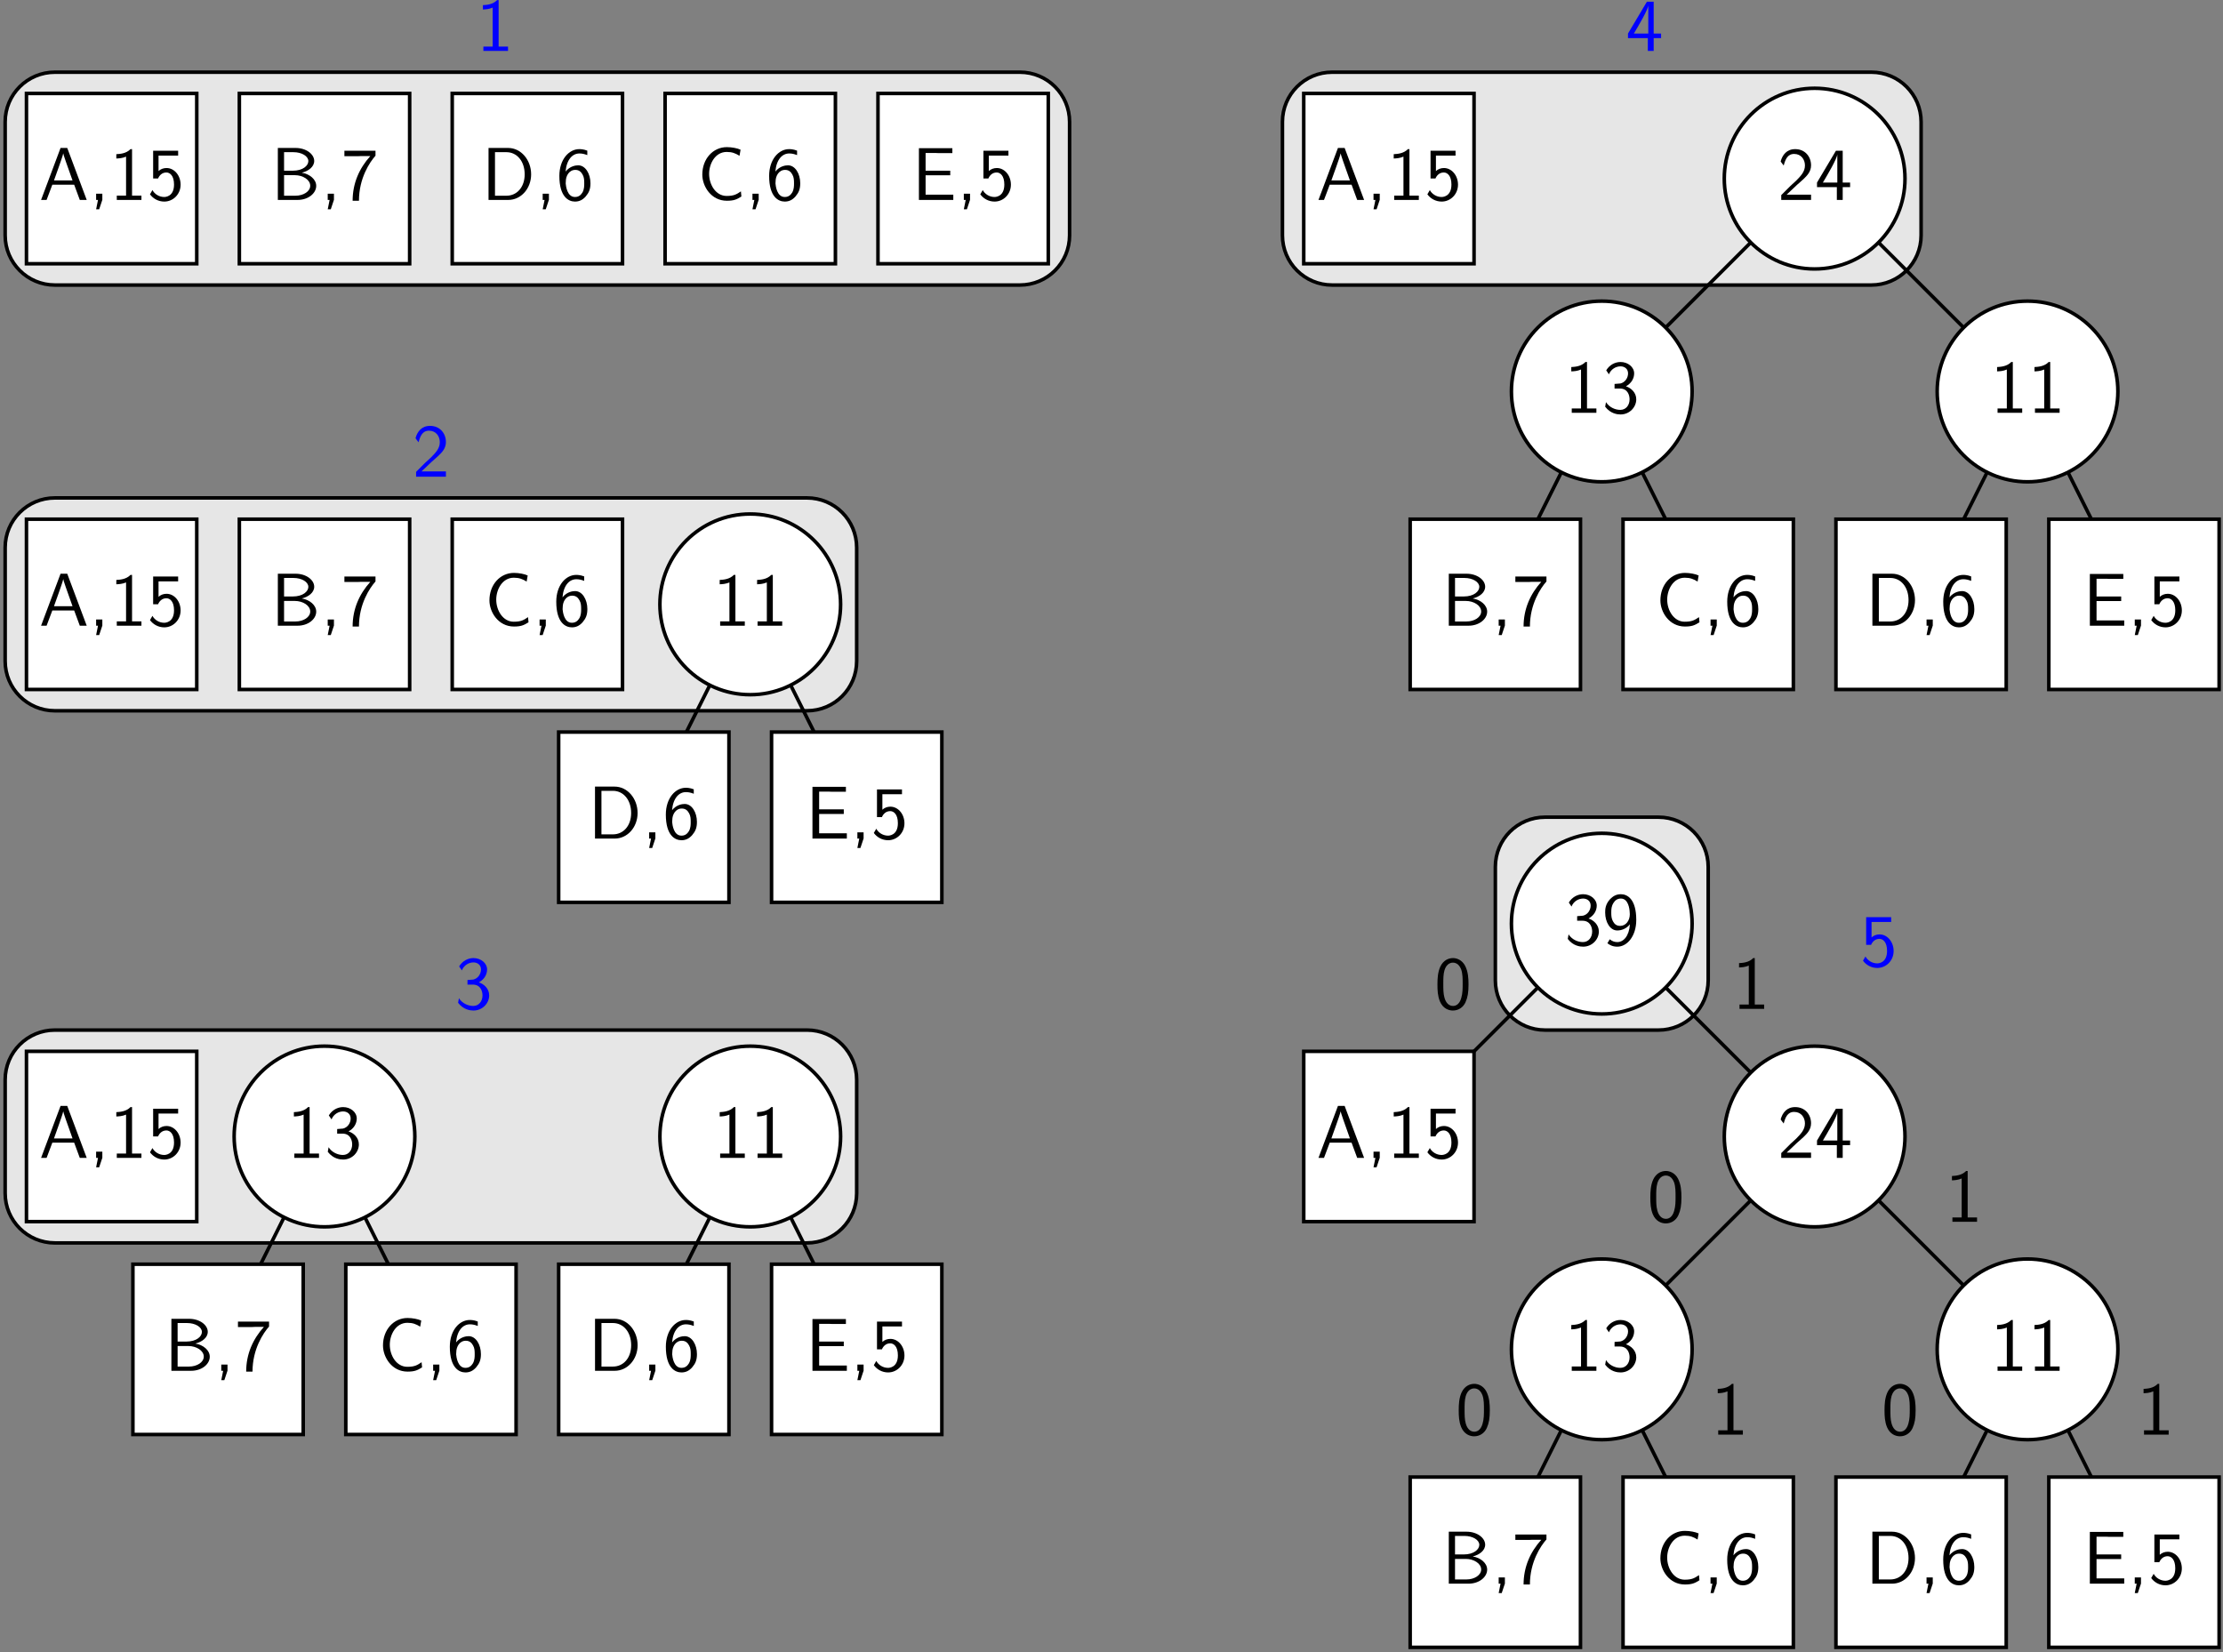 <?xml version="1.0" encoding="UTF-8"?>
<svg xmlns="http://www.w3.org/2000/svg" xmlns:xlink="http://www.w3.org/1999/xlink" width="296pt" height="220pt" viewBox="0 0 296 220" version="1.1">
<rect x="0" y="0" width="296" height="220" fill="#808080" stroke="none"/>
<defs>
<g>
<symbol overflow="visible" id="glyph0-0">
<path style="stroke:none;" d=""/>
</symbol>
<symbol overflow="visible" id="glyph0-1">
<path style="stroke:none;" d="M 2.984 -6.766 L 2.781 -6.766 C 2.188 -6.156 1.359 -6.125 0.891 -6.094 L 0.891 -5.516 C 1.219 -5.531 1.688 -5.547 2.188 -5.766 L 2.188 -0.578 L 0.953 -0.578 L 0.953 0 L 4.234 0 L 4.234 -0.578 L 2.984 -0.578 Z M 2.984 -6.766 "/>
</symbol>
<symbol overflow="visible" id="glyph0-2">
<path style="stroke:none;" d="M 0.922 -5.125 C 1.203 -5.828 1.859 -6.188 2.469 -6.188 C 2.984 -6.188 3.469 -5.875 3.469 -5.25 C 3.469 -4.641 3.062 -4.047 2.453 -3.906 C 2.391 -3.891 2.375 -3.891 1.672 -3.844 L 1.672 -3.234 L 2.375 -3.234 C 3.453 -3.234 3.672 -2.297 3.672 -1.797 C 3.672 -1.031 3.203 -0.391 2.438 -0.391 C 1.75 -0.391 0.969 -0.734 0.531 -1.422 L 0.422 -0.812 C 1.141 0.125 2.062 0.219 2.469 0.219 C 3.672 0.219 4.562 -0.75 4.562 -1.797 C 4.562 -2.703 3.859 -3.312 3.188 -3.531 C 3.938 -3.938 4.281 -4.609 4.281 -5.25 C 4.281 -6.094 3.453 -6.766 2.469 -6.766 C 1.703 -6.766 0.984 -6.359 0.562 -5.656 Z M 0.922 -5.125 "/>
</symbol>
<symbol overflow="visible" id="glyph0-3">
<path style="stroke:none;" d="M 1.734 -1.875 L 0.5 -0.641 L 0.5 0 L 4.469 0 L 4.469 -0.703 L 2.656 -0.703 C 2.547 -0.703 2.422 -0.703 2.297 -0.703 L 1.219 -0.703 C 1.531 -0.984 2.297 -1.719 2.609 -2.016 C 2.797 -2.188 3.297 -2.609 3.484 -2.797 C 3.938 -3.234 4.469 -3.766 4.469 -4.609 C 4.469 -5.766 3.672 -6.766 2.359 -6.766 C 1.219 -6.766 0.656 -5.984 0.422 -5.125 C 0.531 -4.953 0.594 -4.891 0.609 -4.859 C 0.625 -4.844 0.734 -4.719 0.828 -4.578 C 1.031 -5.344 1.312 -6.125 2.219 -6.125 C 3.156 -6.125 3.656 -5.375 3.656 -4.594 C 3.656 -3.75 3.094 -3.188 2.5 -2.578 Z M 1.734 -1.875 "/>
</symbol>
<symbol overflow="visible" id="glyph0-4">
<path style="stroke:none;" d="M 3.703 -1.703 L 4.688 -1.703 L 4.688 -2.312 L 3.703 -2.312 L 3.703 -6.547 L 2.797 -6.547 L 0.281 -2.312 L 0.281 -1.703 L 2.922 -1.703 L 2.922 0 L 3.703 0 Z M 1.062 -2.312 C 1.578 -3.172 2.984 -5.531 2.984 -6.094 L 2.984 -2.312 Z M 1.062 -2.312 "/>
</symbol>
<symbol overflow="visible" id="glyph0-5">
<path style="stroke:none;" d="M 0.719 -0.234 C 1.062 0.016 1.422 0.219 2.047 0.219 C 3.344 0.219 4.562 -1.172 4.562 -3.344 C 4.562 -6.125 3.375 -6.766 2.516 -6.766 C 1.828 -6.766 1.422 -6.453 1.062 -6.094 C 0.438 -5.406 0.422 -4.75 0.422 -4.328 C 0.422 -3.047 1.078 -1.938 2.031 -1.938 C 2.656 -1.938 3.297 -2.219 3.719 -2.766 C 3.609 -1.156 2.844 -0.391 2.047 -0.391 C 1.719 -0.391 1.391 -0.469 1.031 -0.766 Z M 3.688 -4.344 C 3.703 -4.266 3.703 -4.172 3.703 -4.094 C 3.703 -3.281 3.203 -2.547 2.422 -2.547 C 1.953 -2.547 1.672 -2.766 1.469 -3.141 C 1.25 -3.531 1.234 -3.891 1.234 -4.328 C 1.234 -4.766 1.25 -5.172 1.531 -5.609 C 1.719 -5.906 2 -6.188 2.516 -6.188 C 3.5 -6.188 3.672 -4.828 3.688 -4.344 Z M 3.688 -4.344 "/>
</symbol>
<symbol overflow="visible" id="glyph0-6">
<path style="stroke:none;" d="M 4.562 -3.25 C 4.562 -4.031 4.516 -4.969 4.094 -5.766 C 3.688 -6.516 3 -6.766 2.5 -6.766 C 1.906 -6.766 1.203 -6.484 0.797 -5.609 C 0.469 -4.875 0.422 -4.047 0.422 -3.25 C 0.422 -2.469 0.453 -1.734 0.75 -1 C 1.156 -0.047 1.906 0.219 2.484 0.219 C 3.203 0.219 3.844 -0.188 4.156 -0.875 C 4.453 -1.531 4.562 -2.188 4.562 -3.25 Z M 2.5 -0.391 C 1.969 -0.391 1.562 -0.766 1.359 -1.484 C 1.203 -2.047 1.203 -2.594 1.203 -3.375 C 1.203 -4 1.203 -4.594 1.359 -5.141 C 1.422 -5.328 1.672 -6.156 2.484 -6.156 C 3.266 -6.156 3.516 -5.391 3.594 -5.219 C 3.781 -4.656 3.781 -3.984 3.781 -3.375 C 3.781 -2.719 3.781 -2.078 3.594 -1.453 C 3.344 -0.547 2.812 -0.391 2.5 -0.391 Z M 2.5 -0.391 "/>
</symbol>
<symbol overflow="visible" id="glyph0-7">
<path style="stroke:none;" d="M 1.531 -5.906 L 4.141 -5.906 L 4.141 -6.547 L 0.812 -6.547 L 0.812 -2.859 L 1.469 -2.859 C 1.641 -3.266 2 -3.656 2.578 -3.656 C 3.047 -3.656 3.594 -3.234 3.594 -2.047 C 3.594 -0.391 2.375 -0.391 2.281 -0.391 C 1.609 -0.391 1 -0.781 0.719 -1.312 L 0.391 -0.75 C 0.797 -0.188 1.484 0.219 2.297 0.219 C 3.484 0.219 4.469 -0.766 4.469 -2.031 C 4.469 -3.266 3.625 -4.25 2.594 -4.25 C 2.188 -4.25 1.812 -4.109 1.531 -3.844 Z M 1.531 -5.906 "/>
</symbol>
<symbol overflow="visible" id="glyph0-8">
<path style="stroke:none;" d="M 3.766 -6.922 L 2.875 -6.922 L 0.281 0 L 1.016 0 L 1.781 -2.031 L 4.688 -2.031 L 5.438 0 L 6.359 0 Z M 4.469 -2.594 L 2 -2.594 L 2.641 -4.391 C 2.844 -4.984 3.156 -5.828 3.234 -6.203 C 3.266 -6.062 3.328 -5.812 3.562 -5.156 Z M 4.469 -2.594 "/>
</symbol>
<symbol overflow="visible" id="glyph0-9">
<path style="stroke:none;" d="M 1.797 -0.016 L 1.797 -0.828 L 0.969 -0.828 L 0.969 0 L 1.219 0 L 0.969 1.25 L 1.375 1.25 Z M 1.797 -0.016 "/>
</symbol>
<symbol overflow="visible" id="glyph0-10">
<path style="stroke:none;" d="M 0.969 -6.922 L 0.969 0 L 3.594 0 C 5.031 0 6.078 -0.891 6.078 -1.875 C 6.078 -2.734 5.219 -3.453 4.156 -3.625 C 5.062 -3.844 5.812 -4.422 5.812 -5.188 C 5.812 -6.094 4.75 -6.922 3.328 -6.922 Z M 1.797 -3.891 L 1.797 -6.359 L 3.047 -6.359 C 4.156 -6.359 5.031 -5.828 5.031 -5.172 C 5.031 -4.578 4.328 -3.891 2.953 -3.891 Z M 1.797 -0.562 L 1.797 -3.297 L 3.234 -3.297 C 4.297 -3.297 5.281 -2.688 5.281 -1.891 C 5.281 -1.141 4.391 -0.562 3.312 -0.562 Z M 1.797 -0.562 "/>
</symbol>
<symbol overflow="visible" id="glyph0-11">
<path style="stroke:none;" d="M 2.312 -5.828 C 2.438 -5.828 2.547 -5.844 2.672 -5.844 L 3.875 -5.844 C 2.406 -4.219 1.516 -2.219 1.516 0.109 L 2.359 0.109 C 2.359 -2.875 3.781 -5.016 4.562 -5.891 L 4.562 -6.547 L 0.422 -6.547 L 0.422 -5.828 Z M 2.312 -5.828 "/>
</symbol>
<symbol overflow="visible" id="glyph0-12">
<path style="stroke:none;" d="M 0.953 -6.922 L 0.953 0 L 3.578 0 C 5.281 0 6.625 -1.516 6.625 -3.406 C 6.625 -5.328 5.281 -6.922 3.562 -6.922 Z M 1.812 -0.562 L 1.812 -6.359 L 3.344 -6.359 C 4.734 -6.359 5.766 -5.156 5.766 -3.406 C 5.766 -1.703 4.734 -0.562 3.344 -0.562 Z M 1.812 -0.562 "/>
</symbol>
<symbol overflow="visible" id="glyph0-13">
<path style="stroke:none;" d="M 4.141 -6.562 C 3.625 -6.766 3.219 -6.766 3.078 -6.766 C 1.672 -6.766 0.422 -5.359 0.422 -3.203 C 0.422 -0.391 1.656 0.219 2.5 0.219 C 3.094 0.219 3.531 -0.016 3.922 -0.453 C 4.359 -0.969 4.562 -1.422 4.562 -2.219 C 4.562 -3.484 3.891 -4.609 2.938 -4.609 C 2.625 -4.609 1.859 -4.531 1.25 -3.781 C 1.391 -5.391 2.172 -6.188 3.094 -6.188 C 3.469 -6.188 3.781 -6.109 4.141 -5.969 Z M 1.266 -2.188 C 1.266 -2.328 1.266 -2.344 1.281 -2.469 C 1.281 -3.203 1.719 -4 2.547 -4 C 3.031 -4 3.312 -3.75 3.516 -3.375 C 3.719 -3.016 3.734 -2.656 3.734 -2.219 C 3.734 -1.875 3.734 -1.422 3.5 -1 C 3.328 -0.734 3.078 -0.391 2.5 -0.391 C 1.453 -0.391 1.297 -1.859 1.266 -2.188 Z M 1.266 -2.188 "/>
</symbol>
<symbol overflow="visible" id="glyph0-14">
<path style="stroke:none;" d="M 5.797 -1.141 C 5.219 -0.75 4.875 -0.531 3.891 -0.531 C 2.453 -0.531 1.562 -2.031 1.562 -3.469 C 1.562 -4.828 2.375 -6.391 3.906 -6.391 C 4.609 -6.391 5.062 -6.219 5.609 -5.875 L 5.75 -6.688 C 5.328 -6.891 4.562 -7.031 3.922 -7.031 C 2.078 -7.031 0.656 -5.469 0.656 -3.375 C 0.656 -1.797 1.844 0.109 3.922 0.109 C 4.828 0.109 5.219 -0.047 5.859 -0.453 Z M 5.797 -1.141 "/>
</symbol>
<symbol overflow="visible" id="glyph0-15">
<path style="stroke:none;" d="M 5.109 -3.281 L 5.109 -3.891 L 1.828 -3.891 L 1.828 -6.25 L 3.203 -6.25 C 3.312 -6.25 3.438 -6.234 3.562 -6.234 L 5.391 -6.234 L 5.391 -6.891 L 0.938 -6.891 L 0.938 0 L 5.516 0 L 5.516 -0.703 L 4.266 -0.703 C 4.141 -0.703 4.031 -0.703 3.906 -0.703 L 1.828 -0.703 L 1.828 -3.281 Z M 5.109 -3.281 "/>
</symbol>
</g>
</defs>
<g id="surface1">
<path style=" stroke:none;fill-rule:evenodd;fill:rgb(90.039%,90.039%,90.039%);fill-opacity:1;" d="M 7.305 9.613 C 3.652 9.613 0.688 12.574 0.688 16.227 L 0.688 31.344 C 0.688 34.996 3.652 37.957 7.305 37.957 L 135.805 37.957 C 139.457 37.957 142.418 34.996 142.418 31.344 L 142.418 16.227 C 142.418 12.574 139.457 9.613 135.805 9.613 "/>
<path style="fill:none;stroke-width:4.724;stroke-linecap:butt;stroke-linejoin:miter;stroke:rgb(0%,0%,0%);stroke-opacity:1;stroke-miterlimit:10;" d="M 73.607 2105.347 C 37.083 2105.347 7.435 2075.738 7.435 2039.214 L 7.435 1888.043 C 7.435 1851.519 37.083 1821.91 73.607 1821.91 L 1358.607 1821.91 C 1395.13 1821.91 1424.74 1851.519 1424.74 1888.043 L 1424.74 2039.214 C 1424.74 2075.738 1395.13 2105.347 1358.607 2105.347 Z M 73.607 2105.347 " transform="matrix(0.1,0,0,-0.1,-0.056,220.148)"/>
<path style=" stroke:none;fill-rule:evenodd;fill:rgb(90.039%,90.039%,90.039%);fill-opacity:1;" d="M 7.305 137.168 C 3.652 137.168 0.688 140.129 0.688 143.781 L 0.688 158.898 C 0.688 162.551 3.652 165.512 7.305 165.512 L 107.457 165.512 C 111.109 165.512 114.07 162.551 114.07 158.898 L 114.07 143.781 C 114.07 140.129 111.109 137.168 107.457 137.168 "/>
<path style="fill:none;stroke-width:4.724;stroke-linecap:butt;stroke-linejoin:miter;stroke:rgb(0%,0%,0%);stroke-opacity:1;stroke-miterlimit:10;" d="M 73.607 829.8 C 37.083 829.8 7.435 800.191 7.435 763.668 L 7.435 612.496 C 7.435 575.972 37.083 546.363 73.607 546.363 L 1075.13 546.363 C 1111.654 546.363 1141.263 575.972 1141.263 612.496 L 1141.263 763.668 C 1141.263 800.191 1111.654 829.8 1075.13 829.8 Z M 73.607 829.8 " transform="matrix(0.1,0,0,-0.1,-0.056,220.148)"/>
<path style=" stroke:none;fill-rule:evenodd;fill:rgb(90.039%,90.039%,90.039%);fill-opacity:1;" d="M 177.375 9.613 C 173.723 9.613 170.762 12.574 170.762 16.227 L 170.762 31.344 C 170.762 34.996 173.723 37.957 177.375 37.957 L 249.184 37.957 C 252.84 37.957 255.801 34.996 255.801 31.344 L 255.801 16.227 C 255.801 12.574 252.84 9.613 249.184 9.613 "/>
<path style="fill:none;stroke-width:4.724;stroke-linecap:butt;stroke-linejoin:miter;stroke:rgb(0%,0%,0%);stroke-opacity:1;stroke-miterlimit:10;" d="M 1774.31 2105.347 C 1737.787 2105.347 1708.177 2075.738 1708.177 2039.214 L 1708.177 1888.043 C 1708.177 1851.519 1737.787 1821.91 1774.31 1821.91 L 2492.396 1821.91 C 2528.958 1821.91 2558.568 1851.519 2558.568 1888.043 L 2558.568 2039.214 C 2558.568 2075.738 2528.958 2105.347 2492.396 2105.347 Z M 1774.31 2105.347 " transform="matrix(0.1,0,0,-0.1,-0.056,220.148)"/>
<path style=" stroke:none;fill-rule:evenodd;fill:rgb(90.039%,90.039%,90.039%);fill-opacity:1;" d="M 205.723 108.82 C 202.07 108.82 199.109 111.781 199.109 115.434 L 199.109 130.551 C 199.109 134.203 202.07 137.168 205.723 137.168 L 220.84 137.168 C 224.492 137.168 227.453 134.203 227.453 130.551 L 227.453 115.434 C 227.453 111.781 224.492 108.82 220.84 108.82 "/>
<path style="fill:none;stroke-width:4.724;stroke-linecap:butt;stroke-linejoin:miter;stroke:rgb(0%,0%,0%);stroke-opacity:1;stroke-miterlimit:10;" d="M 2057.787 1113.277 C 2021.263 1113.277 1991.654 1083.668 1991.654 1047.144 L 1991.654 895.972 C 1991.654 859.449 2021.263 829.8 2057.787 829.8 L 2208.958 829.8 C 2245.482 829.8 2275.091 859.449 2275.091 895.972 L 2275.091 1047.144 C 2275.091 1083.668 2245.482 1113.277 2208.958 1113.277 Z M 2057.787 1113.277 " transform="matrix(0.1,0,0,-0.1,-0.056,220.148)"/>
<path style=" stroke:none;fill-rule:evenodd;fill:rgb(90.039%,90.039%,90.039%);fill-opacity:1;" d="M 7.305 66.305 C 3.652 66.305 0.688 69.266 0.688 72.918 L 0.688 88.035 C 0.688 91.688 3.652 94.648 7.305 94.648 L 107.457 94.648 C 111.109 94.648 114.07 91.688 114.07 88.035 L 114.07 72.918 C 114.07 69.266 111.109 66.305 107.457 66.305 "/>
<path style="fill:none;stroke-width:4.724;stroke-linecap:butt;stroke-linejoin:miter;stroke:rgb(0%,0%,0%);stroke-opacity:1;stroke-miterlimit:10;" d="M 73.607 1538.433 C 37.083 1538.433 7.435 1508.824 7.435 1472.3 L 7.435 1321.128 C 7.435 1284.605 37.083 1254.996 73.607 1254.996 L 1075.13 1254.996 C 1111.654 1254.996 1141.263 1284.605 1141.263 1321.128 L 1141.263 1472.3 C 1141.263 1508.824 1111.654 1538.433 1075.13 1538.433 Z M 73.607 1538.433 " transform="matrix(0.1,0,0,-0.1,-0.056,220.148)"/>
<path style="fill:none;stroke-width:4.724;stroke-linecap:butt;stroke-linejoin:miter;stroke:rgb(0%,0%,0%);stroke-opacity:1;stroke-miterlimit:10;" d="M 1991.654 1396.714 L 2133.372 1680.191 " transform="matrix(0.1,0,0,-0.1,-0.056,220.148)"/>
<path style="fill:none;stroke-width:4.724;stroke-linecap:butt;stroke-linejoin:miter;stroke:rgb(0%,0%,0%);stroke-opacity:1;stroke-miterlimit:10;" d="M 2133.372 1680.191 L 2275.091 1396.714 " transform="matrix(0.1,0,0,-0.1,-0.056,220.148)"/>
<path style="fill:none;stroke-width:4.724;stroke-linecap:butt;stroke-linejoin:miter;stroke:rgb(0%,0%,0%);stroke-opacity:1;stroke-miterlimit:10;" d="M 2558.568 1396.714 L 2700.287 1680.191 " transform="matrix(0.1,0,0,-0.1,-0.056,220.148)"/>
<path style="fill:none;stroke-width:4.724;stroke-linecap:butt;stroke-linejoin:miter;stroke:rgb(0%,0%,0%);stroke-opacity:1;stroke-miterlimit:10;" d="M 2700.287 1680.191 L 2842.005 1396.714 " transform="matrix(0.1,0,0,-0.1,-0.056,220.148)"/>
<path style="fill:none;stroke-width:4.724;stroke-linecap:butt;stroke-linejoin:miter;stroke:rgb(0%,0%,0%);stroke-opacity:1;stroke-miterlimit:10;" d="M 2416.81 1963.628 L 2133.372 1680.191 " transform="matrix(0.1,0,0,-0.1,-0.056,220.148)"/>
<path style="fill:none;stroke-width:4.724;stroke-linecap:butt;stroke-linejoin:miter;stroke:rgb(0%,0%,0%);stroke-opacity:1;stroke-miterlimit:10;" d="M 2416.81 1963.628 L 2700.287 1680.191 " transform="matrix(0.1,0,0,-0.1,-0.056,220.148)"/>
<path style="fill:none;stroke-width:4.724;stroke-linecap:butt;stroke-linejoin:miter;stroke:rgb(0%,0%,0%);stroke-opacity:1;stroke-miterlimit:10;" d="M 1991.654 121.168 L 2133.372 404.644 " transform="matrix(0.1,0,0,-0.1,-0.056,220.148)"/>
<path style="fill:none;stroke-width:4.724;stroke-linecap:butt;stroke-linejoin:miter;stroke:rgb(0%,0%,0%);stroke-opacity:1;stroke-miterlimit:10;" d="M 2133.372 404.644 L 2275.091 121.168 " transform="matrix(0.1,0,0,-0.1,-0.056,220.148)"/>
<path style="fill:none;stroke-width:4.724;stroke-linecap:butt;stroke-linejoin:miter;stroke:rgb(0%,0%,0%);stroke-opacity:1;stroke-miterlimit:10;" d="M 2558.568 121.168 L 2700.287 404.644 " transform="matrix(0.1,0,0,-0.1,-0.056,220.148)"/>
<path style="fill:none;stroke-width:4.724;stroke-linecap:butt;stroke-linejoin:miter;stroke:rgb(0%,0%,0%);stroke-opacity:1;stroke-miterlimit:10;" d="M 2700.287 404.644 L 2842.005 121.168 " transform="matrix(0.1,0,0,-0.1,-0.056,220.148)"/>
<path style="fill:none;stroke-width:4.724;stroke-linecap:butt;stroke-linejoin:miter;stroke:rgb(0%,0%,0%);stroke-opacity:1;stroke-miterlimit:10;" d="M 2416.81 688.082 L 2133.372 404.644 " transform="matrix(0.1,0,0,-0.1,-0.056,220.148)"/>
<path style="fill:none;stroke-width:4.724;stroke-linecap:butt;stroke-linejoin:miter;stroke:rgb(0%,0%,0%);stroke-opacity:1;stroke-miterlimit:10;" d="M 2416.81 688.082 L 2700.287 404.644 " transform="matrix(0.1,0,0,-0.1,-0.056,220.148)"/>
<path style="fill:none;stroke-width:4.724;stroke-linecap:butt;stroke-linejoin:miter;stroke:rgb(0%,0%,0%);stroke-opacity:1;stroke-miterlimit:10;" d="M 1849.896 688.082 L 2133.372 971.558 " transform="matrix(0.1,0,0,-0.1,-0.056,220.148)"/>
<path style="fill:none;stroke-width:4.724;stroke-linecap:butt;stroke-linejoin:miter;stroke:rgb(0%,0%,0%);stroke-opacity:1;stroke-miterlimit:10;" d="M 2133.372 971.558 L 2416.81 688.082 " transform="matrix(0.1,0,0,-0.1,-0.056,220.148)"/>
<path style="fill:none;stroke-width:4.724;stroke-linecap:butt;stroke-linejoin:miter;stroke:rgb(0%,0%,0%);stroke-opacity:1;stroke-miterlimit:10;" d="M 290.912 404.644 L 432.63 688.082 " transform="matrix(0.1,0,0,-0.1,-0.056,220.148)"/>
<path style="fill:none;stroke-width:4.724;stroke-linecap:butt;stroke-linejoin:miter;stroke:rgb(0%,0%,0%);stroke-opacity:1;stroke-miterlimit:10;" d="M 432.63 688.082 L 574.349 404.644 " transform="matrix(0.1,0,0,-0.1,-0.056,220.148)"/>
<path style="fill:none;stroke-width:4.724;stroke-linecap:butt;stroke-linejoin:miter;stroke:rgb(0%,0%,0%);stroke-opacity:1;stroke-miterlimit:10;" d="M 857.826 404.644 L 999.544 688.082 " transform="matrix(0.1,0,0,-0.1,-0.056,220.148)"/>
<path style="fill:none;stroke-width:4.724;stroke-linecap:butt;stroke-linejoin:miter;stroke:rgb(0%,0%,0%);stroke-opacity:1;stroke-miterlimit:10;" d="M 999.544 688.082 L 1141.263 404.644 " transform="matrix(0.1,0,0,-0.1,-0.056,220.148)"/>
<path style="fill:none;stroke-width:4.724;stroke-linecap:butt;stroke-linejoin:miter;stroke:rgb(0%,0%,0%);stroke-opacity:1;stroke-miterlimit:10;" d="M 999.544 1396.714 L 1141.263 1113.277 " transform="matrix(0.1,0,0,-0.1,-0.056,220.148)"/>
<path style="fill:none;stroke-width:4.724;stroke-linecap:butt;stroke-linejoin:miter;stroke:rgb(0%,0%,0%);stroke-opacity:1;stroke-miterlimit:10;" d="M 857.826 1113.277 L 999.544 1396.714 " transform="matrix(0.1,0,0,-0.1,-0.056,220.148)"/>
<path style="fill-rule:evenodd;fill:rgb(100%,100%,100%);fill-opacity:1;stroke-width:4.724;stroke-linecap:butt;stroke-linejoin:miter;stroke:rgb(0%,0%,0%);stroke-opacity:1;stroke-miterlimit:10;" d="M 35.794 1283.355 L 262.552 1283.355 L 262.552 1510.113 L 35.794 1510.113 Z M 35.794 1283.355 " transform="matrix(0.1,0,0,-0.1,-0.056,220.148)"/>
<path style="fill-rule:evenodd;fill:rgb(100%,100%,100%);fill-opacity:1;stroke-width:4.724;stroke-linecap:butt;stroke-linejoin:miter;stroke:rgb(0%,0%,0%);stroke-opacity:1;stroke-miterlimit:10;" d="M 319.271 1283.355 L 546.029 1283.355 L 546.029 1510.113 L 319.271 1510.113 Z M 319.271 1283.355 " transform="matrix(0.1,0,0,-0.1,-0.056,220.148)"/>
<path style="fill-rule:evenodd;fill:rgb(100%,100%,100%);fill-opacity:1;stroke-width:4.724;stroke-linecap:butt;stroke-linejoin:miter;stroke:rgb(0%,0%,0%);stroke-opacity:1;stroke-miterlimit:10;" d="M 602.708 1283.355 L 829.466 1283.355 L 829.466 1510.113 L 602.708 1510.113 Z M 602.708 1283.355 " transform="matrix(0.1,0,0,-0.1,-0.056,220.148)"/>
<path style="fill-rule:evenodd;fill:rgb(100%,100%,100%);fill-opacity:1;stroke-width:4.724;stroke-linecap:butt;stroke-linejoin:miter;stroke:rgb(0%,0%,0%);stroke-opacity:1;stroke-miterlimit:10;" d="M 35.794 1850.269 L 262.552 1850.269 L 262.552 2077.027 L 35.794 2077.027 Z M 35.794 1850.269 " transform="matrix(0.1,0,0,-0.1,-0.056,220.148)"/>
<path style="fill-rule:evenodd;fill:rgb(100%,100%,100%);fill-opacity:1;stroke-width:4.724;stroke-linecap:butt;stroke-linejoin:miter;stroke:rgb(0%,0%,0%);stroke-opacity:1;stroke-miterlimit:10;" d="M 1169.622 1850.269 L 1396.38 1850.269 L 1396.38 2077.027 L 1169.622 2077.027 Z M 1169.622 1850.269 " transform="matrix(0.1,0,0,-0.1,-0.056,220.148)"/>
<path style="fill-rule:evenodd;fill:rgb(100%,100%,100%);fill-opacity:1;stroke-width:4.724;stroke-linecap:butt;stroke-linejoin:miter;stroke:rgb(0%,0%,0%);stroke-opacity:1;stroke-miterlimit:10;" d="M 319.271 1850.269 L 546.029 1850.269 L 546.029 2077.027 L 319.271 2077.027 Z M 319.271 1850.269 " transform="matrix(0.1,0,0,-0.1,-0.056,220.148)"/>
<path style="fill-rule:evenodd;fill:rgb(100%,100%,100%);fill-opacity:1;stroke-width:4.724;stroke-linecap:butt;stroke-linejoin:miter;stroke:rgb(0%,0%,0%);stroke-opacity:1;stroke-miterlimit:10;" d="M 602.708 1850.269 L 829.466 1850.269 L 829.466 2077.027 L 602.708 2077.027 Z M 602.708 1850.269 " transform="matrix(0.1,0,0,-0.1,-0.056,220.148)"/>
<path style="fill-rule:evenodd;fill:rgb(100%,100%,100%);fill-opacity:1;stroke-width:4.724;stroke-linecap:butt;stroke-linejoin:miter;stroke:rgb(0%,0%,0%);stroke-opacity:1;stroke-miterlimit:10;" d="M 886.146 1850.269 L 1112.943 1850.269 L 1112.943 2077.027 L 886.146 2077.027 Z M 886.146 1850.269 " transform="matrix(0.1,0,0,-0.1,-0.056,220.148)"/>
<path style="fill-rule:evenodd;fill:rgb(100%,100%,100%);fill-opacity:1;stroke-width:4.724;stroke-linecap:butt;stroke-linejoin:miter;stroke:rgb(0%,0%,0%);stroke-opacity:1;stroke-miterlimit:10;" d="M 1736.537 1850.269 L 1963.294 1850.269 L 1963.294 2077.027 L 1736.537 2077.027 Z M 1736.537 1850.269 " transform="matrix(0.1,0,0,-0.1,-0.056,220.148)"/>
<path style=" stroke:none;fill-rule:evenodd;fill:rgb(100%,100%,100%);fill-opacity:1;" d="M 225.312 52.129 C 225.312 58.773 219.926 64.16 213.281 64.16 C 206.637 64.16 201.25 58.773 201.25 52.129 C 201.25 45.484 206.637 40.098 213.281 40.098 C 219.926 40.098 225.312 45.484 225.312 52.129 "/>
<path style="fill:none;stroke-width:4.724;stroke-linecap:butt;stroke-linejoin:miter;stroke:rgb(0%,0%,0%);stroke-opacity:1;stroke-miterlimit:10;" d="M 2253.685 1680.191 C 2253.685 1613.746 2199.818 1559.878 2133.372 1559.878 C 2066.927 1559.878 2013.06 1613.746 2013.06 1680.191 C 2013.06 1746.636 2066.927 1800.503 2133.372 1800.503 C 2199.818 1800.503 2253.685 1746.636 2253.685 1680.191 Z M 2253.685 1680.191 " transform="matrix(0.1,0,0,-0.1,-0.056,220.148)"/>
<path style="fill-rule:evenodd;fill:rgb(100%,100%,100%);fill-opacity:1;stroke-width:4.724;stroke-linecap:butt;stroke-linejoin:miter;stroke:rgb(0%,0%,0%);stroke-opacity:1;stroke-miterlimit:10;" d="M 1878.255 1283.355 L 2105.013 1283.355 L 2105.013 1510.113 L 1878.255 1510.113 Z M 1878.255 1283.355 " transform="matrix(0.1,0,0,-0.1,-0.056,220.148)"/>
<path style="fill-rule:evenodd;fill:rgb(100%,100%,100%);fill-opacity:1;stroke-width:4.724;stroke-linecap:butt;stroke-linejoin:miter;stroke:rgb(0%,0%,0%);stroke-opacity:1;stroke-miterlimit:10;" d="M 2161.693 1283.355 L 2388.49 1283.355 L 2388.49 1510.113 L 2161.693 1510.113 Z M 2161.693 1283.355 " transform="matrix(0.1,0,0,-0.1,-0.056,220.148)"/>
<path style=" stroke:none;fill-rule:evenodd;fill:rgb(100%,100%,100%);fill-opacity:1;" d="M 282.004 52.129 C 282.004 58.773 276.617 64.16 269.973 64.16 C 263.328 64.16 257.941 58.773 257.941 52.129 C 257.941 45.484 263.328 40.098 269.973 40.098 C 276.617 40.098 282.004 45.484 282.004 52.129 "/>
<path style="fill:none;stroke-width:4.724;stroke-linecap:butt;stroke-linejoin:miter;stroke:rgb(0%,0%,0%);stroke-opacity:1;stroke-miterlimit:10;" d="M 2820.599 1680.191 C 2820.599 1613.746 2766.732 1559.878 2700.287 1559.878 C 2633.841 1559.878 2579.974 1613.746 2579.974 1680.191 C 2579.974 1746.636 2633.841 1800.503 2700.287 1800.503 C 2766.732 1800.503 2820.599 1746.636 2820.599 1680.191 Z M 2820.599 1680.191 " transform="matrix(0.1,0,0,-0.1,-0.056,220.148)"/>
<path style="fill-rule:evenodd;fill:rgb(100%,100%,100%);fill-opacity:1;stroke-width:4.724;stroke-linecap:butt;stroke-linejoin:miter;stroke:rgb(0%,0%,0%);stroke-opacity:1;stroke-miterlimit:10;" d="M 2445.169 1283.355 L 2671.927 1283.355 L 2671.927 1510.113 L 2445.169 1510.113 Z M 2445.169 1283.355 " transform="matrix(0.1,0,0,-0.1,-0.056,220.148)"/>
<path style="fill-rule:evenodd;fill:rgb(100%,100%,100%);fill-opacity:1;stroke-width:4.724;stroke-linecap:butt;stroke-linejoin:miter;stroke:rgb(0%,0%,0%);stroke-opacity:1;stroke-miterlimit:10;" d="M 2728.646 1283.355 L 2955.404 1283.355 L 2955.404 1510.113 L 2728.646 1510.113 Z M 2728.646 1283.355 " transform="matrix(0.1,0,0,-0.1,-0.056,220.148)"/>
<path style=" stroke:none;fill-rule:evenodd;fill:rgb(100%,100%,100%);fill-opacity:1;" d="M 253.656 23.785 C 253.656 30.43 248.27 35.816 241.625 35.816 C 234.98 35.816 229.594 30.43 229.594 23.785 C 229.594 17.141 234.98 11.754 241.625 11.754 C 248.27 11.754 253.656 17.141 253.656 23.785 "/>
<path style="fill:none;stroke-width:4.724;stroke-linecap:butt;stroke-linejoin:miter;stroke:rgb(0%,0%,0%);stroke-opacity:1;stroke-miterlimit:10;" d="M 2537.122 1963.628 C 2537.122 1897.183 2483.255 1843.316 2416.81 1843.316 C 2350.365 1843.316 2296.497 1897.183 2296.497 1963.628 C 2296.497 2030.074 2350.365 2083.941 2416.81 2083.941 C 2483.255 2083.941 2537.122 2030.074 2537.122 1963.628 Z M 2537.122 1963.628 " transform="matrix(0.1,0,0,-0.1,-0.056,220.148)"/>
<path style=" stroke:none;fill-rule:evenodd;fill:rgb(100%,100%,100%);fill-opacity:1;" d="M 225.312 179.684 C 225.312 186.328 219.926 191.715 213.281 191.715 C 206.637 191.715 201.25 186.328 201.25 179.684 C 201.25 173.039 206.637 167.652 213.281 167.652 C 219.926 167.652 225.312 173.039 225.312 179.684 "/>
<path style="fill:none;stroke-width:4.724;stroke-linecap:butt;stroke-linejoin:miter;stroke:rgb(0%,0%,0%);stroke-opacity:1;stroke-miterlimit:10;" d="M 2253.685 404.644 C 2253.685 338.199 2199.818 284.332 2133.372 284.332 C 2066.927 284.332 2013.06 338.199 2013.06 404.644 C 2013.06 471.089 2066.927 524.957 2133.372 524.957 C 2199.818 524.957 2253.685 471.089 2253.685 404.644 Z M 2253.685 404.644 " transform="matrix(0.1,0,0,-0.1,-0.056,220.148)"/>
<path style="fill-rule:evenodd;fill:rgb(100%,100%,100%);fill-opacity:1;stroke-width:4.724;stroke-linecap:butt;stroke-linejoin:miter;stroke:rgb(0%,0%,0%);stroke-opacity:1;stroke-miterlimit:10;" d="M 1878.255 7.808 L 2105.013 7.808 L 2105.013 234.566 L 1878.255 234.566 Z M 1878.255 7.808 " transform="matrix(0.1,0,0,-0.1,-0.056,220.148)"/>
<path style="fill-rule:evenodd;fill:rgb(100%,100%,100%);fill-opacity:1;stroke-width:4.724;stroke-linecap:butt;stroke-linejoin:miter;stroke:rgb(0%,0%,0%);stroke-opacity:1;stroke-miterlimit:10;" d="M 2161.693 7.808 L 2388.49 7.808 L 2388.49 234.566 L 2161.693 234.566 Z M 2161.693 7.808 " transform="matrix(0.1,0,0,-0.1,-0.056,220.148)"/>
<path style=" stroke:none;fill-rule:evenodd;fill:rgb(100%,100%,100%);fill-opacity:1;" d="M 282.004 179.684 C 282.004 186.328 276.617 191.715 269.973 191.715 C 263.328 191.715 257.941 186.328 257.941 179.684 C 257.941 173.039 263.328 167.652 269.973 167.652 C 276.617 167.652 282.004 173.039 282.004 179.684 "/>
<path style="fill:none;stroke-width:4.724;stroke-linecap:butt;stroke-linejoin:miter;stroke:rgb(0%,0%,0%);stroke-opacity:1;stroke-miterlimit:10;" d="M 2820.599 404.644 C 2820.599 338.199 2766.732 284.332 2700.287 284.332 C 2633.841 284.332 2579.974 338.199 2579.974 404.644 C 2579.974 471.089 2633.841 524.957 2700.287 524.957 C 2766.732 524.957 2820.599 471.089 2820.599 404.644 Z M 2820.599 404.644 " transform="matrix(0.1,0,0,-0.1,-0.056,220.148)"/>
<path style="fill-rule:evenodd;fill:rgb(100%,100%,100%);fill-opacity:1;stroke-width:4.724;stroke-linecap:butt;stroke-linejoin:miter;stroke:rgb(0%,0%,0%);stroke-opacity:1;stroke-miterlimit:10;" d="M 2445.169 7.808 L 2671.927 7.808 L 2671.927 234.566 L 2445.169 234.566 Z M 2445.169 7.808 " transform="matrix(0.1,0,0,-0.1,-0.056,220.148)"/>
<path style="fill-rule:evenodd;fill:rgb(100%,100%,100%);fill-opacity:1;stroke-width:4.724;stroke-linecap:butt;stroke-linejoin:miter;stroke:rgb(0%,0%,0%);stroke-opacity:1;stroke-miterlimit:10;" d="M 2728.646 7.808 L 2955.404 7.808 L 2955.404 234.566 L 2728.646 234.566 Z M 2728.646 7.808 " transform="matrix(0.1,0,0,-0.1,-0.056,220.148)"/>
<path style=" stroke:none;fill-rule:evenodd;fill:rgb(100%,100%,100%);fill-opacity:1;" d="M 253.656 151.34 C 253.656 157.984 248.27 163.371 241.625 163.371 C 234.98 163.371 229.594 157.984 229.594 151.34 C 229.594 144.695 234.98 139.309 241.625 139.309 C 248.27 139.309 253.656 144.695 253.656 151.34 "/>
<path style="fill:none;stroke-width:4.724;stroke-linecap:butt;stroke-linejoin:miter;stroke:rgb(0%,0%,0%);stroke-opacity:1;stroke-miterlimit:10;" d="M 2537.122 688.082 C 2537.122 621.636 2483.255 567.769 2416.81 567.769 C 2350.365 567.769 2296.497 621.636 2296.497 688.082 C 2296.497 754.527 2350.365 808.394 2416.81 808.394 C 2483.255 808.394 2537.122 754.527 2537.122 688.082 Z M 2537.122 688.082 " transform="matrix(0.1,0,0,-0.1,-0.056,220.148)"/>
<path style="fill-rule:evenodd;fill:rgb(100%,100%,100%);fill-opacity:1;stroke-width:4.724;stroke-linecap:butt;stroke-linejoin:miter;stroke:rgb(0%,0%,0%);stroke-opacity:1;stroke-miterlimit:10;" d="M 1736.537 574.722 L 1963.294 574.722 L 1963.294 801.48 L 1736.537 801.48 Z M 1736.537 574.722 " transform="matrix(0.1,0,0,-0.1,-0.056,220.148)"/>
<path style=" stroke:none;fill-rule:evenodd;fill:rgb(100%,100%,100%);fill-opacity:1;" d="M 225.312 122.992 C 225.312 129.637 219.926 135.023 213.281 135.023 C 206.637 135.023 201.25 129.637 201.25 122.992 C 201.25 116.348 206.637 110.965 213.281 110.965 C 219.926 110.965 225.312 116.348 225.312 122.992 "/>
<path style="fill:none;stroke-width:4.724;stroke-linecap:butt;stroke-linejoin:miter;stroke:rgb(0%,0%,0%);stroke-opacity:1;stroke-miterlimit:10;" d="M 2253.685 971.558 C 2253.685 905.113 2199.818 851.246 2133.372 851.246 C 2066.927 851.246 2013.06 905.113 2013.06 971.558 C 2013.06 1038.003 2066.927 1091.832 2133.372 1091.832 C 2199.818 1091.832 2253.685 1038.003 2253.685 971.558 Z M 2253.685 971.558 " transform="matrix(0.1,0,0,-0.1,-0.056,220.148)"/>
<path style="fill-rule:evenodd;fill:rgb(100%,100%,100%);fill-opacity:1;stroke-width:4.724;stroke-linecap:butt;stroke-linejoin:miter;stroke:rgb(0%,0%,0%);stroke-opacity:1;stroke-miterlimit:10;" d="M 35.794 574.722 L 262.552 574.722 L 262.552 801.48 L 35.794 801.48 Z M 35.794 574.722 " transform="matrix(0.1,0,0,-0.1,-0.056,220.148)"/>
<path style=" stroke:none;fill-rule:evenodd;fill:rgb(100%,100%,100%);fill-opacity:1;" d="M 55.238 151.34 C 55.238 157.984 49.852 163.371 43.207 163.371 C 36.562 163.371 31.176 157.984 31.176 151.34 C 31.176 144.695 36.562 139.309 43.207 139.309 C 49.852 139.309 55.238 144.695 55.238 151.34 "/>
<path style="fill:none;stroke-width:4.724;stroke-linecap:butt;stroke-linejoin:miter;stroke:rgb(0%,0%,0%);stroke-opacity:1;stroke-miterlimit:10;" d="M 552.943 688.082 C 552.943 621.636 499.076 567.769 432.63 567.769 C 366.185 567.769 312.318 621.636 312.318 688.082 C 312.318 754.527 366.185 808.394 432.63 808.394 C 499.076 808.394 552.943 754.527 552.943 688.082 Z M 552.943 688.082 " transform="matrix(0.1,0,0,-0.1,-0.056,220.148)"/>
<path style="fill-rule:evenodd;fill:rgb(100%,100%,100%);fill-opacity:1;stroke-width:4.724;stroke-linecap:butt;stroke-linejoin:miter;stroke:rgb(0%,0%,0%);stroke-opacity:1;stroke-miterlimit:10;" d="M 177.513 291.246 L 404.31 291.246 L 404.31 518.003 L 177.513 518.003 Z M 177.513 291.246 " transform="matrix(0.1,0,0,-0.1,-0.056,220.148)"/>
<path style="fill-rule:evenodd;fill:rgb(100%,100%,100%);fill-opacity:1;stroke-width:4.724;stroke-linecap:butt;stroke-linejoin:miter;stroke:rgb(0%,0%,0%);stroke-opacity:1;stroke-miterlimit:10;" d="M 460.99 291.246 L 687.747 291.246 L 687.747 518.003 L 460.99 518.003 Z M 460.99 291.246 " transform="matrix(0.1,0,0,-0.1,-0.056,220.148)"/>
<path style=" stroke:none;fill-rule:evenodd;fill:rgb(100%,100%,100%);fill-opacity:1;" d="M 111.93 151.34 C 111.93 157.984 106.543 163.371 99.898 163.371 C 93.254 163.371 87.867 157.984 87.867 151.34 C 87.867 144.695 93.254 139.309 99.898 139.309 C 106.543 139.309 111.93 144.695 111.93 151.34 "/>
<path style="fill:none;stroke-width:4.724;stroke-linecap:butt;stroke-linejoin:miter;stroke:rgb(0%,0%,0%);stroke-opacity:1;stroke-miterlimit:10;" d="M 1119.857 688.082 C 1119.857 621.636 1065.99 567.769 999.544 567.769 C 933.099 567.769 879.232 621.636 879.232 688.082 C 879.232 754.527 933.099 808.394 999.544 808.394 C 1065.99 808.394 1119.857 754.527 1119.857 688.082 Z M 1119.857 688.082 " transform="matrix(0.1,0,0,-0.1,-0.056,220.148)"/>
<path style="fill-rule:evenodd;fill:rgb(100%,100%,100%);fill-opacity:1;stroke-width:4.724;stroke-linecap:butt;stroke-linejoin:miter;stroke:rgb(0%,0%,0%);stroke-opacity:1;stroke-miterlimit:10;" d="M 744.427 291.246 L 971.185 291.246 L 971.185 518.003 L 744.427 518.003 Z M 744.427 291.246 " transform="matrix(0.1,0,0,-0.1,-0.056,220.148)"/>
<path style="fill-rule:evenodd;fill:rgb(100%,100%,100%);fill-opacity:1;stroke-width:4.724;stroke-linecap:butt;stroke-linejoin:miter;stroke:rgb(0%,0%,0%);stroke-opacity:1;stroke-miterlimit:10;" d="M 1027.904 291.246 L 1254.662 291.246 L 1254.662 518.003 L 1027.904 518.003 Z M 1027.904 291.246 " transform="matrix(0.1,0,0,-0.1,-0.056,220.148)"/>
<path style=" stroke:none;fill-rule:evenodd;fill:rgb(100%,100%,100%);fill-opacity:1;" d="M 111.93 80.477 C 111.93 87.121 106.543 92.508 99.898 92.508 C 93.254 92.508 87.867 87.121 87.867 80.477 C 87.867 73.832 93.254 68.445 99.898 68.445 C 106.543 68.445 111.93 73.832 111.93 80.477 "/>
<path style="fill:none;stroke-width:4.724;stroke-linecap:butt;stroke-linejoin:miter;stroke:rgb(0%,0%,0%);stroke-opacity:1;stroke-miterlimit:10;" d="M 1119.857 1396.714 C 1119.857 1330.269 1065.99 1276.402 999.544 1276.402 C 933.099 1276.402 879.232 1330.269 879.232 1396.714 C 879.232 1463.16 933.099 1517.027 999.544 1517.027 C 1065.99 1517.027 1119.857 1463.16 1119.857 1396.714 Z M 1119.857 1396.714 " transform="matrix(0.1,0,0,-0.1,-0.056,220.148)"/>
<path style="fill-rule:evenodd;fill:rgb(100%,100%,100%);fill-opacity:1;stroke-width:4.724;stroke-linecap:butt;stroke-linejoin:miter;stroke:rgb(0%,0%,0%);stroke-opacity:1;stroke-miterlimit:10;" d="M 744.427 999.878 L 971.185 999.878 L 971.185 1226.636 L 744.427 1226.636 Z M 744.427 999.878 " transform="matrix(0.1,0,0,-0.1,-0.056,220.148)"/>
<path style="fill-rule:evenodd;fill:rgb(100%,100%,100%);fill-opacity:1;stroke-width:4.724;stroke-linecap:butt;stroke-linejoin:miter;stroke:rgb(0%,0%,0%);stroke-opacity:1;stroke-miterlimit:10;" d="M 1027.904 999.878 L 1254.662 999.878 L 1254.662 1226.636 L 1027.904 1226.636 Z M 1027.904 999.878 " transform="matrix(0.1,0,0,-0.1,-0.056,220.148)"/>
<g style="fill:rgb(0%,0%,0%);fill-opacity:1;">
  <use xlink:href="#glyph0-1" x="94.938" y="83.321"/>
  <use xlink:href="#glyph0-1" x="99.919" y="83.321"/>
</g>
<g style="fill:rgb(0%,0%,0%);fill-opacity:1;">
  <use xlink:href="#glyph0-1" x="38.241" y="154.191"/>
  <use xlink:href="#glyph0-2" x="43.222" y="154.191"/>
</g>
<g style="fill:rgb(0%,0%,0%);fill-opacity:1;">
  <use xlink:href="#glyph0-1" x="94.938" y="154.191"/>
  <use xlink:href="#glyph0-1" x="99.919" y="154.191"/>
</g>
<g style="fill:rgb(0%,0%,0%);fill-opacity:1;">
  <use xlink:href="#glyph0-1" x="208.331" y="54.972"/>
  <use xlink:href="#glyph0-2" x="213.312" y="54.972"/>
</g>
<g style="fill:rgb(0%,0%,0%);fill-opacity:1;">
  <use xlink:href="#glyph0-1" x="265.028" y="54.972"/>
  <use xlink:href="#glyph0-1" x="270.009" y="54.972"/>
</g>
<g style="fill:rgb(0%,0%,0%);fill-opacity:1;">
  <use xlink:href="#glyph0-1" x="208.331" y="182.54"/>
  <use xlink:href="#glyph0-2" x="213.312" y="182.54"/>
</g>
<g style="fill:rgb(0%,0%,0%);fill-opacity:1;">
  <use xlink:href="#glyph0-1" x="265.028" y="182.54"/>
  <use xlink:href="#glyph0-1" x="270.009" y="182.54"/>
</g>
<g style="fill:rgb(0%,0%,0%);fill-opacity:1;">
  <use xlink:href="#glyph0-3" x="236.679" y="154.191"/>
  <use xlink:href="#glyph0-4" x="241.66" y="154.191"/>
</g>
<g style="fill:rgb(0%,0%,0%);fill-opacity:1;">
  <use xlink:href="#glyph0-2" x="208.331" y="125.843"/>
  <use xlink:href="#glyph0-5" x="213.312" y="125.843"/>
</g>
<g style="fill:rgb(0%,0%,0%);fill-opacity:1;">
  <use xlink:href="#glyph0-3" x="236.679" y="26.624"/>
  <use xlink:href="#glyph0-4" x="241.66" y="26.624"/>
</g>
<g style="fill:rgb(0%,0%,0%);fill-opacity:1;">
  <use xlink:href="#glyph0-6" x="190.978" y="134.347"/>
</g>
<g style="fill:rgb(0%,0%,0%);fill-opacity:1;">
  <use xlink:href="#glyph0-1" x="230.669" y="134.347"/>
</g>
<g style="fill:rgb(0%,0%,0%);fill-opacity:1;">
  <use xlink:href="#glyph0-6" x="219.326" y="162.696"/>
</g>
<g style="fill:rgb(0%,0%,0%);fill-opacity:1;">
  <use xlink:href="#glyph0-1" x="259.017" y="162.696"/>
</g>
<g style="fill:rgb(0%,0%,0%);fill-opacity:1;">
  <use xlink:href="#glyph0-6" x="193.812" y="191.044"/>
</g>
<g style="fill:rgb(0%,0%,0%);fill-opacity:1;">
  <use xlink:href="#glyph0-1" x="227.834" y="191.044"/>
</g>
<g style="fill:rgb(0%,0%,0%);fill-opacity:1;">
  <use xlink:href="#glyph0-6" x="250.509" y="191.044"/>
</g>
<g style="fill:rgb(0%,0%,0%);fill-opacity:1;">
  <use xlink:href="#glyph0-1" x="284.531" y="191.044"/>
</g>
<g style="fill:rgb(0%,0%,100%);fill-opacity:1;">
  <use xlink:href="#glyph0-1" x="63.41" y="6.78"/>
</g>
<g style="fill:rgb(0%,0%,100%);fill-opacity:1;">
  <use xlink:href="#glyph0-3" x="54.906" y="63.477"/>
</g>
<g style="fill:rgb(0%,0%,100%);fill-opacity:1;">
  <use xlink:href="#glyph0-4" x="216.491" y="6.78"/>
</g>
<g style="fill:rgb(0%,0%,100%);fill-opacity:1;">
  <use xlink:href="#glyph0-7" x="247.674" y="128.678"/>
</g>
<g style="fill:rgb(0%,0%,100%);fill-opacity:1;">
  <use xlink:href="#glyph0-2" x="60.575" y="134.347"/>
</g>
<g style="fill:rgb(0%,0%,0%);fill-opacity:1;">
  <use xlink:href="#glyph0-8" x="5.188" y="26.624"/>
  <use xlink:href="#glyph0-9" x="11.83" y="26.624"/>
  <use xlink:href="#glyph0-1" x="14.598" y="26.624"/>
  <use xlink:href="#glyph0-7" x="19.579" y="26.624"/>
</g>
<g style="fill:rgb(0%,0%,0%);fill-opacity:1;">
  <use xlink:href="#glyph0-10" x="36.027" y="26.624"/>
  <use xlink:href="#glyph0-9" x="42.669" y="26.624"/>
  <use xlink:href="#glyph0-11" x="45.437" y="26.624"/>
</g>
<g style="fill:rgb(0%,0%,0%);fill-opacity:1;">
  <use xlink:href="#glyph0-12" x="64.097" y="26.624"/>
  <use xlink:href="#glyph0-9" x="71.292" y="26.624"/>
  <use xlink:href="#glyph0-13" x="74.059" y="26.624"/>
</g>
<g style="fill:rgb(0%,0%,0%);fill-opacity:1;">
  <use xlink:href="#glyph0-14" x="92.859" y="26.624"/>
  <use xlink:href="#glyph0-9" x="99.224" y="26.624"/>
  <use xlink:href="#glyph0-13" x="101.992" y="26.624"/>
</g>
<g style="fill:rgb(0%,0%,0%);fill-opacity:1;">
  <use xlink:href="#glyph0-15" x="121.419" y="26.624"/>
  <use xlink:href="#glyph0-9" x="127.368" y="26.624"/>
  <use xlink:href="#glyph0-7" x="130.136" y="26.624"/>
</g>
<g style="fill:rgb(0%,0%,0%);fill-opacity:1;">
  <use xlink:href="#glyph0-8" x="5.188" y="83.321"/>
  <use xlink:href="#glyph0-9" x="11.83" y="83.321"/>
  <use xlink:href="#glyph0-1" x="14.598" y="83.321"/>
  <use xlink:href="#glyph0-7" x="19.579" y="83.321"/>
</g>
<g style="fill:rgb(0%,0%,0%);fill-opacity:1;">
  <use xlink:href="#glyph0-10" x="36.027" y="83.321"/>
  <use xlink:href="#glyph0-9" x="42.669" y="83.321"/>
  <use xlink:href="#glyph0-11" x="45.437" y="83.321"/>
</g>
<g style="fill:rgb(0%,0%,0%);fill-opacity:1;">
  <use xlink:href="#glyph0-15" x="107.244" y="111.669"/>
  <use xlink:href="#glyph0-9" x="113.194" y="111.669"/>
  <use xlink:href="#glyph0-7" x="115.961" y="111.669"/>
</g>
<g style="fill:rgb(0%,0%,0%);fill-opacity:1;">
  <use xlink:href="#glyph0-8" x="5.188" y="154.191"/>
  <use xlink:href="#glyph0-9" x="11.83" y="154.191"/>
  <use xlink:href="#glyph0-1" x="14.598" y="154.191"/>
  <use xlink:href="#glyph0-7" x="19.579" y="154.191"/>
</g>
<g style="fill:rgb(0%,0%,0%);fill-opacity:1;">
  <use xlink:href="#glyph0-10" x="21.853" y="182.54"/>
  <use xlink:href="#glyph0-9" x="28.495" y="182.54"/>
  <use xlink:href="#glyph0-11" x="31.263" y="182.54"/>
</g>
<g style="fill:rgb(0%,0%,0%);fill-opacity:1;">
  <use xlink:href="#glyph0-12" x="78.276" y="182.54"/>
  <use xlink:href="#glyph0-9" x="85.471" y="182.54"/>
  <use xlink:href="#glyph0-13" x="88.239" y="182.54"/>
</g>
<g style="fill:rgb(0%,0%,0%);fill-opacity:1;">
  <use xlink:href="#glyph0-14" x="50.341" y="182.54"/>
  <use xlink:href="#glyph0-9" x="56.706" y="182.54"/>
  <use xlink:href="#glyph0-13" x="59.474" y="182.54"/>
</g>
<g style="fill:rgb(0%,0%,0%);fill-opacity:1;">
  <use xlink:href="#glyph0-15" x="107.244" y="182.54"/>
  <use xlink:href="#glyph0-9" x="113.194" y="182.54"/>
  <use xlink:href="#glyph0-7" x="115.962" y="182.54"/>
</g>
<g style="fill:rgb(0%,0%,0%);fill-opacity:1;">
  <use xlink:href="#glyph0-14" x="64.514" y="83.321"/>
  <use xlink:href="#glyph0-9" x="70.879" y="83.321"/>
  <use xlink:href="#glyph0-13" x="73.647" y="83.321"/>
</g>
<g style="fill:rgb(0%,0%,0%);fill-opacity:1;">
  <use xlink:href="#glyph0-12" x="78.273" y="111.669"/>
  <use xlink:href="#glyph0-9" x="85.468" y="111.669"/>
  <use xlink:href="#glyph0-13" x="88.236" y="111.669"/>
</g>
<g style="fill:rgb(0%,0%,0%);fill-opacity:1;">
  <use xlink:href="#glyph0-8" x="175.278" y="26.624"/>
  <use xlink:href="#glyph0-9" x="181.92" y="26.624"/>
  <use xlink:href="#glyph0-1" x="184.688" y="26.624"/>
  <use xlink:href="#glyph0-7" x="189.669" y="26.624"/>
</g>
<g style="fill:rgb(0%,0%,0%);fill-opacity:1;">
  <use xlink:href="#glyph0-10" x="191.943" y="83.321"/>
  <use xlink:href="#glyph0-9" x="198.585" y="83.321"/>
  <use xlink:href="#glyph0-11" x="201.353" y="83.321"/>
</g>
<g style="fill:rgb(0%,0%,0%);fill-opacity:1;">
  <use xlink:href="#glyph0-14" x="220.431" y="83.321"/>
  <use xlink:href="#glyph0-9" x="226.796" y="83.321"/>
  <use xlink:href="#glyph0-13" x="229.564" y="83.321"/>
</g>
<g style="fill:rgb(0%,0%,0%);fill-opacity:1;">
  <use xlink:href="#glyph0-12" x="248.363" y="83.321"/>
  <use xlink:href="#glyph0-9" x="255.558" y="83.321"/>
  <use xlink:href="#glyph0-13" x="258.326" y="83.321"/>
</g>
<g style="fill:rgb(0%,0%,0%);fill-opacity:1;">
  <use xlink:href="#glyph0-15" x="277.334" y="83.321"/>
  <use xlink:href="#glyph0-9" x="283.284" y="83.321"/>
  <use xlink:href="#glyph0-7" x="286.052" y="83.321"/>
</g>
<g style="fill:rgb(0%,0%,0%);fill-opacity:1;">
  <use xlink:href="#glyph0-8" x="175.278" y="154.191"/>
  <use xlink:href="#glyph0-9" x="181.92" y="154.191"/>
  <use xlink:href="#glyph0-1" x="184.688" y="154.191"/>
  <use xlink:href="#glyph0-7" x="189.669" y="154.191"/>
</g>
<g style="fill:rgb(0%,0%,0%);fill-opacity:1;">
  <use xlink:href="#glyph0-14" x="220.429" y="210.888"/>
  <use xlink:href="#glyph0-9" x="226.794" y="210.888"/>
  <use xlink:href="#glyph0-13" x="229.562" y="210.888"/>
</g>
<g style="fill:rgb(0%,0%,0%);fill-opacity:1;">
  <use xlink:href="#glyph0-12" x="248.361" y="210.888"/>
  <use xlink:href="#glyph0-9" x="255.556" y="210.888"/>
  <use xlink:href="#glyph0-13" x="258.324" y="210.888"/>
</g>
<g style="fill:rgb(0%,0%,0%);fill-opacity:1;">
  <use xlink:href="#glyph0-15" x="277.332" y="210.888"/>
  <use xlink:href="#glyph0-9" x="283.282" y="210.888"/>
  <use xlink:href="#glyph0-7" x="286.05" y="210.888"/>
</g>
<g style="fill:rgb(0%,0%,0%);fill-opacity:1;">
  <use xlink:href="#glyph0-10" x="191.943" y="210.888"/>
  <use xlink:href="#glyph0-9" x="198.585" y="210.888"/>
  <use xlink:href="#glyph0-11" x="201.353" y="210.888"/>
</g>
</g>
</svg>
